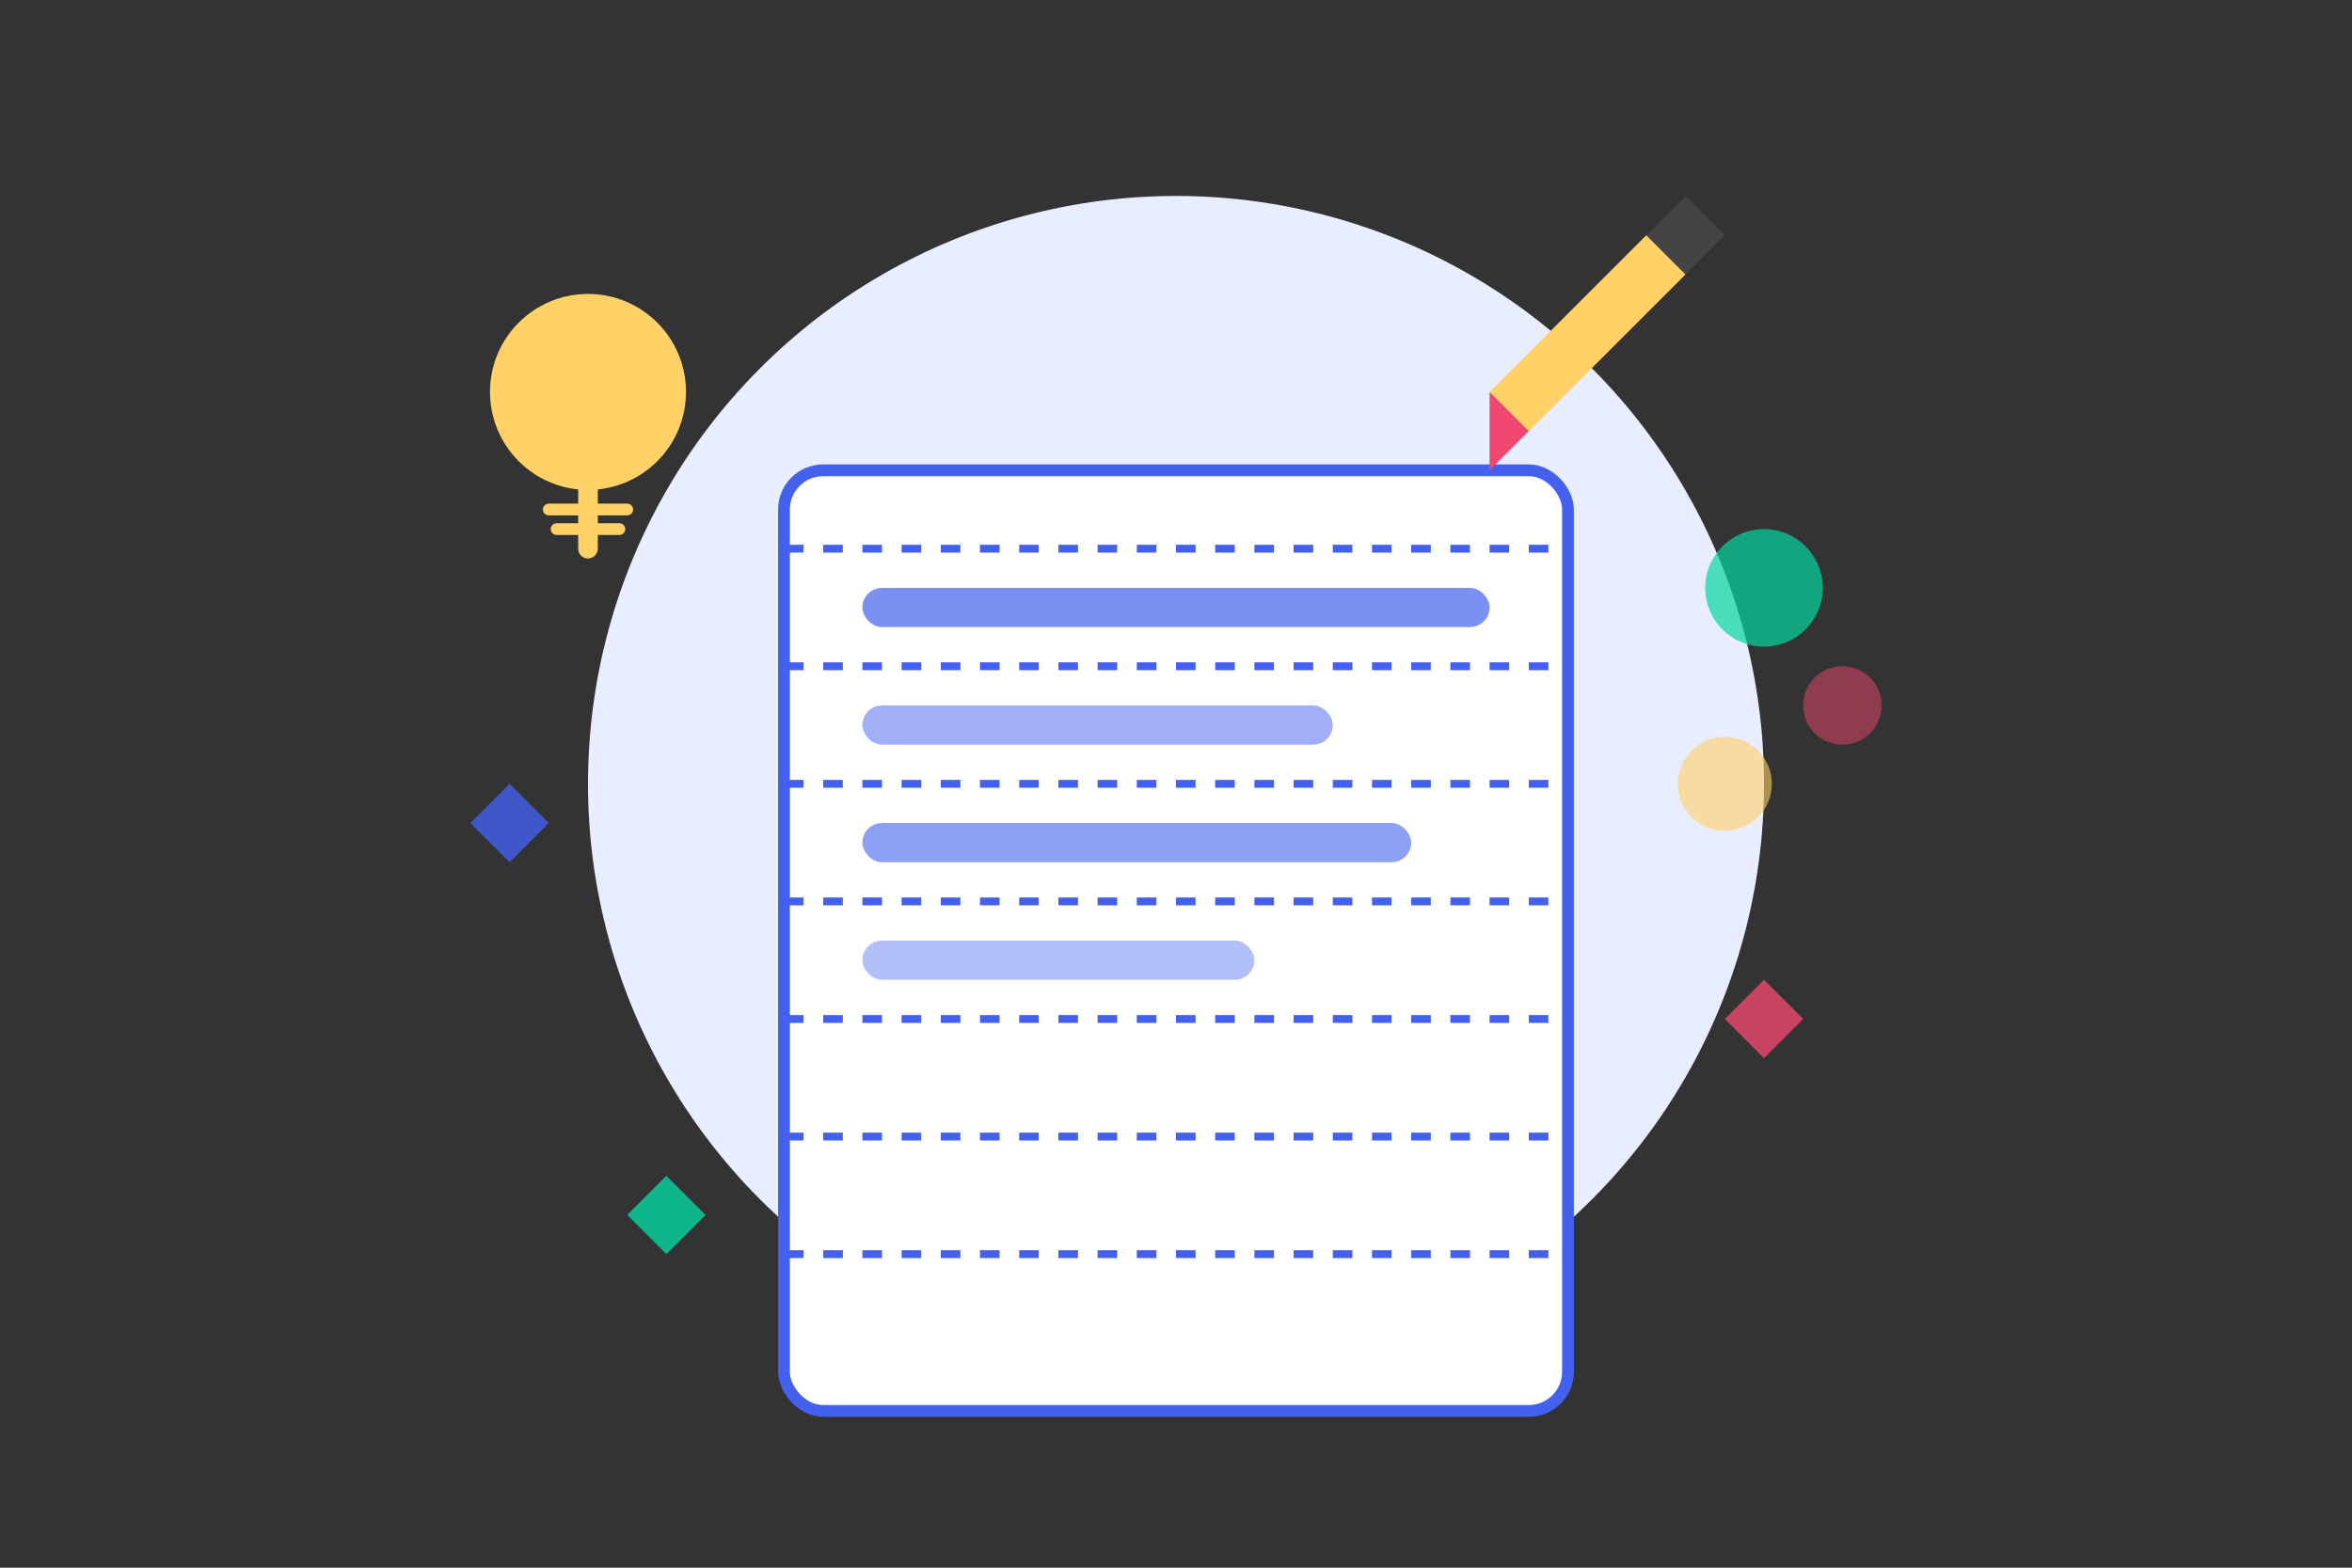<svg xmlns="http://www.w3.org/2000/svg" width="600" height="400" viewBox="0 0 600 400" fill="none">
  <rect x="0" y="0" width="600" height="400" fill="#333333" stroke="none"/>
  <!-- Background elements -->
  <circle cx="300" cy="200" r="150" fill="#E8EEFF" />

  <!-- Notebook -->
  <rect x="200" y="120" width="200" height="240" rx="10" fill="white" stroke="#4361EE" stroke-width="3" />

  <!-- Notebook spiral -->
  <path d="M200 140 H400" stroke="#4361EE" stroke-width="2" stroke-dasharray="5 5" />
  <path d="M200 170 H400" stroke="#4361EE" stroke-width="2" stroke-dasharray="5 5" />
  <path d="M200 200 H400" stroke="#4361EE" stroke-width="2" stroke-dasharray="5 5" />
  <path d="M200 230 H400" stroke="#4361EE" stroke-width="2" stroke-dasharray="5 5" />
  <path d="M200 260 H400" stroke="#4361EE" stroke-width="2" stroke-dasharray="5 5" />
  <path d="M200 290 H400" stroke="#4361EE" stroke-width="2" stroke-dasharray="5 5" />
  <path d="M200 320 H400" stroke="#4361EE" stroke-width="2" stroke-dasharray="5 5" />

  <!-- Writing prompt text -->
  <rect x="220" y="150" width="160" height="10" rx="5" fill="#4361EE" opacity="0.7" />
  <rect x="220" y="180" width="120" height="10" rx="5" fill="#4361EE" opacity="0.5" />
  <rect x="220" y="210" width="140" height="10" rx="5" fill="#4361EE" opacity="0.6" />
  <rect x="220" y="240" width="100" height="10" rx="5" fill="#4361EE" opacity="0.4" />

  <!-- Pencil -->
  <path d="M380 100 L420 60 L430 70 L390 110 Z" fill="#FFD166" />
  <path d="M380 100 L390 110 L380 120 Z" fill="#EF476F" />
  <path d="M420 60 L430 70 L440 60 L430 50 Z" fill="#444444" />

  <!-- Light bulb (idea) -->
  <circle cx="150" cy="100" r="25" fill="#FFD166" />
  <path d="M150 125 L150 140" stroke="#FFD166" stroke-width="5" stroke-linecap="round" />
  <path d="M140 130 L160 130" stroke="#FFD166" stroke-width="3" stroke-linecap="round" />
  <path d="M142 135 L158 135" stroke="#FFD166" stroke-width="3" stroke-linecap="round" />

  <!-- Decorative elements -->
  <circle cx="450" cy="150" r="15" fill="#06D6A0" opacity="0.7" />
  <circle cx="470" cy="180" r="10" fill="#EF476F" opacity="0.5" />
  <circle cx="440" cy="200" r="12" fill="#FFD166" opacity="0.6" />

  <!-- Stars/sparkles -->
  <path d="M130 200 L140 210 L130 220 L120 210 Z" fill="#4361EE" opacity="0.8" />
  <path d="M450 250 L460 260 L450 270 L440 260 Z" fill="#EF476F" opacity="0.8" />
  <path d="M170 300 L180 310 L170 320 L160 310 Z" fill="#06D6A0" opacity="0.8" />
</svg>
